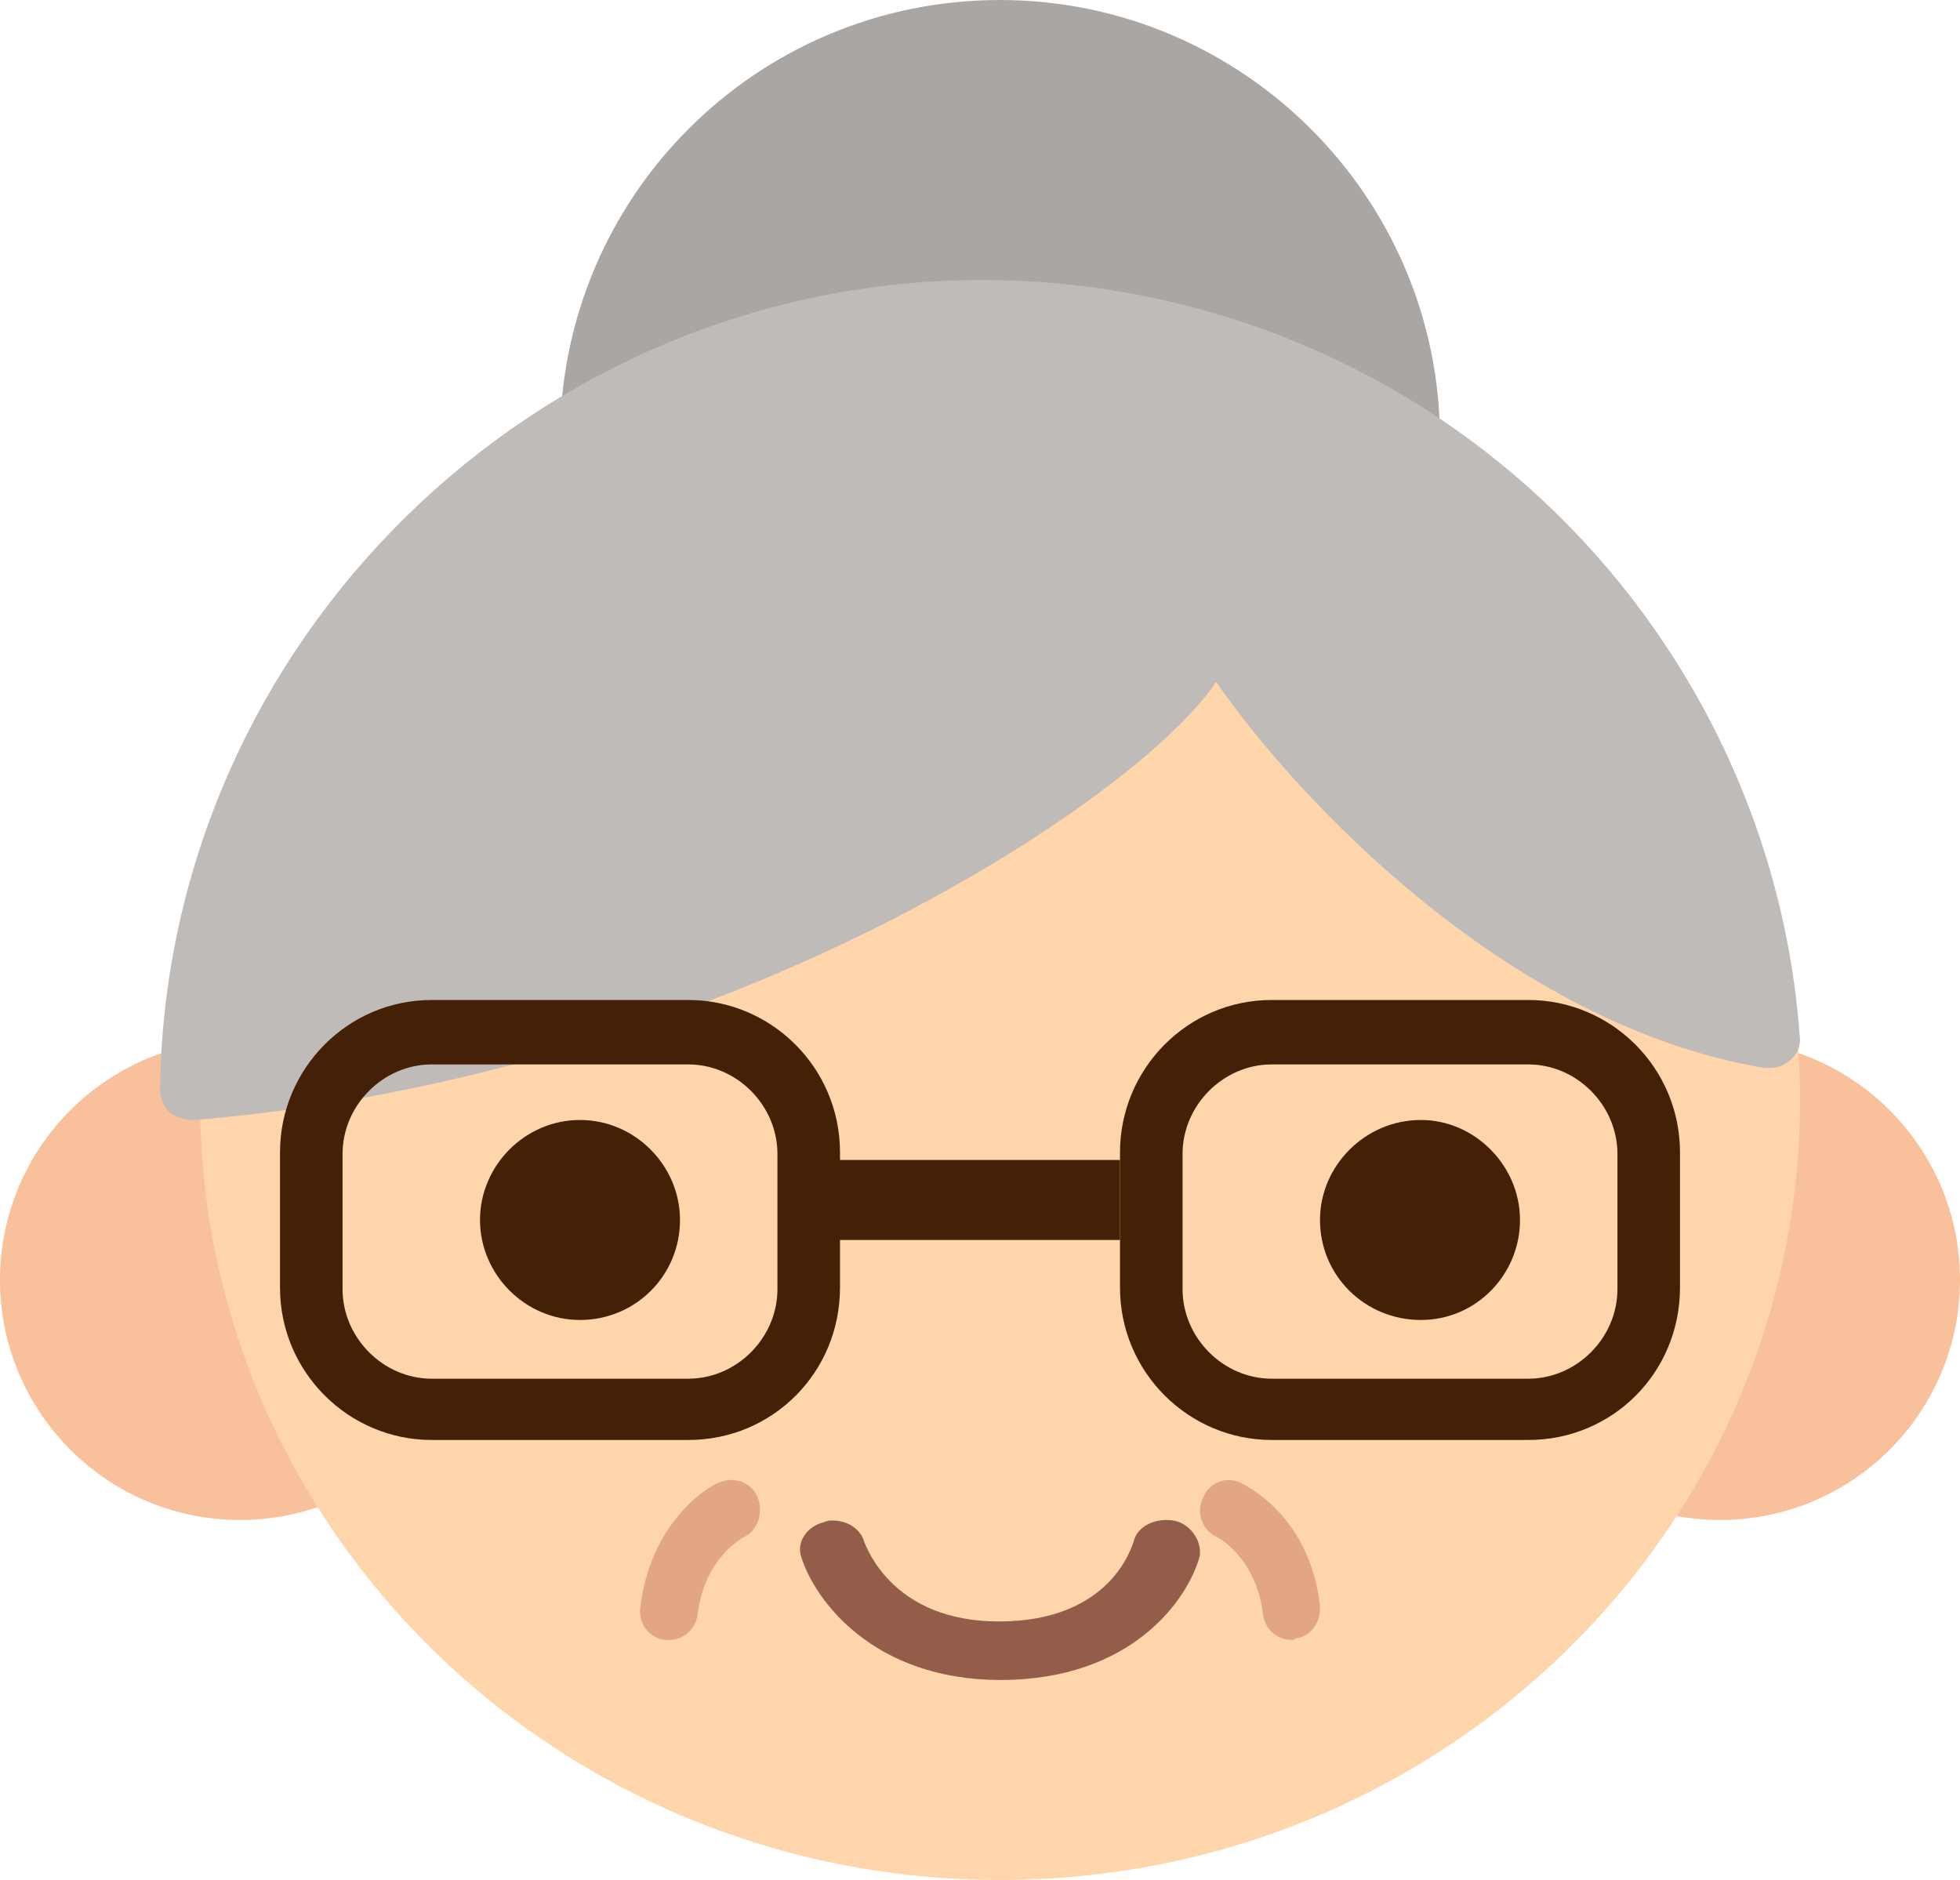 <svg xmlns="http://www.w3.org/2000/svg" xmlns:xlink="http://www.w3.org/1999/xlink" width="49" height="47" version="1.1" viewBox="0 0 49 47"><title>Group</title><desc>Created with Sketch.</desc><g id="Page-1" fill="none" fill-rule="evenodd" stroke="none" stroke-width="1"><g id="Coverfox_Insurance_7.18" fill-rule="nonzero" transform="translate(-156, -220)"><g id="Group" transform="translate(156, 220)"><path id="Shape" fill="#AAA6A3" d="M36,11 C36,17.084 31.084,22 25,22 C18.916,22 14,17.084 14,11 C14,4.916 18.916,0 25,0 C31.044,0 36,4.916 36,11 Z"/><circle id="Oval" cx="43" cy="32" r="6" fill="#F9C19B"/><circle id="Oval" cx="6" cy="32" r="6" fill="#F9C19B"/><path id="Shape" fill="#FFD5AB" d="M45,27.5 C45,38.264 36.04,47 25,47 C13.96,47 5,38.264 5,27.5 C5,16.736 13.96,8 25,8 C36.04,8 45,16.736 45,27.5 Z"/><path id="Shape" fill="#442106" d="M17,30.5 C17,31.898 15.879,33 14.5,33 C13.121,33 12,31.856 12,30.5 C12,29.144 13.121,28 14.5,28 C15.879,28 17,29.144 17,30.5 Z"/><path id="Shape" fill="#442106" d="M33,30.5 C33,31.898 34.13,33 35.522,33 C36.913,33 38,31.856 38,30.5 C38,29.144 36.87,28 35.522,28 C34.13,28 33,29.144 33,30.5 Z"/><path id="Shape" fill="#935D4A" d="M29.332,38.014 C28.875,37.941 28.418,38.16 28.335,38.562 C28.294,38.636 27.796,40.537 24.972,40.537 C22.357,40.537 21.693,38.745 21.61,38.562 C21.527,38.233 21.194,38.014 20.821,38.014 C20.738,38.014 20.696,38.014 20.613,38.051 C20.157,38.16 19.907,38.562 20.032,38.928 C20.364,39.989 21.817,42 25.014,42 C28.294,42 29.705,39.989 29.996,38.892 C30.038,38.489 29.747,38.087 29.332,38.014 Z"/><path id="Shape" fill="#BFBBB8" d="M35.385,10.073 C32.144,8.064 28.389,7 24.554,7 C13.368,7 4.158,16.062 4,27.212 C4,27.448 4.079,27.645 4.237,27.803 C4.395,27.921 4.593,28 4.791,28 C4.83,28 4.83,28 4.87,28 C18.072,26.897 28.428,20.002 30.404,17.047 C32.42,19.962 37.717,25.636 44.121,26.7 C44.16,26.7 44.2,26.7 44.239,26.7 C44.437,26.7 44.634,26.621 44.753,26.503 C44.951,26.345 45.03,26.109 44.99,25.872 C44.516,19.411 40.919,13.501 35.385,10.073 Z"/><path id="Shape" fill="#E2A586" d="M16.744,41 C16.708,41 16.671,41 16.634,41 C16.231,40.962 15.938,40.579 16.011,40.158 C16.305,37.862 17.917,37.059 17.991,37.059 C18.357,36.906 18.797,37.059 18.944,37.441 C19.09,37.824 18.944,38.283 18.577,38.436 C18.541,38.474 17.624,38.934 17.441,40.349 C17.404,40.694 17.111,41 16.744,41 Z"/><path id="Shape" fill="#E2A586" d="M32.302,41 C31.936,41 31.607,40.736 31.571,40.321 C31.388,38.924 30.437,38.433 30.437,38.433 C30.072,38.282 29.889,37.829 30.072,37.452 C30.218,37.074 30.657,36.885 31.022,37.074 C31.095,37.112 32.741,37.867 32.997,40.132 C33.033,40.547 32.777,40.925 32.375,40.962 C32.375,41 32.338,41 32.302,41 Z"/><path id="Shape" fill="#442106" d="M17.207,36 L10.793,36 C8.721,36 7,34.311 7,32.189 L7,28.811 C7,26.729 8.682,25 10.793,25 L17.207,25 C19.279,25 21,26.689 21,28.811 L21,32.189 C21,34.311 19.318,36 17.207,36 Z M10.793,26.611 C9.581,26.611 8.564,27.632 8.564,28.85 L8.564,32.229 C8.564,33.446 9.581,34.468 10.793,34.468 L17.207,34.468 C18.419,34.468 19.436,33.446 19.436,32.229 L19.436,28.85 C19.436,27.632 18.419,26.611 17.207,26.611 L10.793,26.611 Z"/><path id="Shape" fill="#442106" d="M38.207,36 L31.793,36 C29.721,36 28,34.311 28,32.189 L28,28.811 C28,26.729 29.682,25 31.793,25 L38.207,25 C40.279,25 42,26.689 42,28.811 L42,32.189 C42,34.311 40.318,36 38.207,36 Z M31.793,26.611 C30.581,26.611 29.564,27.632 29.564,28.85 L29.564,32.229 C29.564,33.446 30.581,34.468 31.793,34.468 L38.207,34.468 C39.419,34.468 40.436,33.446 40.436,32.229 L40.436,28.85 C40.436,27.632 39.419,26.611 38.207,26.611 L31.793,26.611 Z"/><rect id="Rectangle-path" width="8" height="2" x="20" y="29" fill="#442106"/></g></g></g></svg>